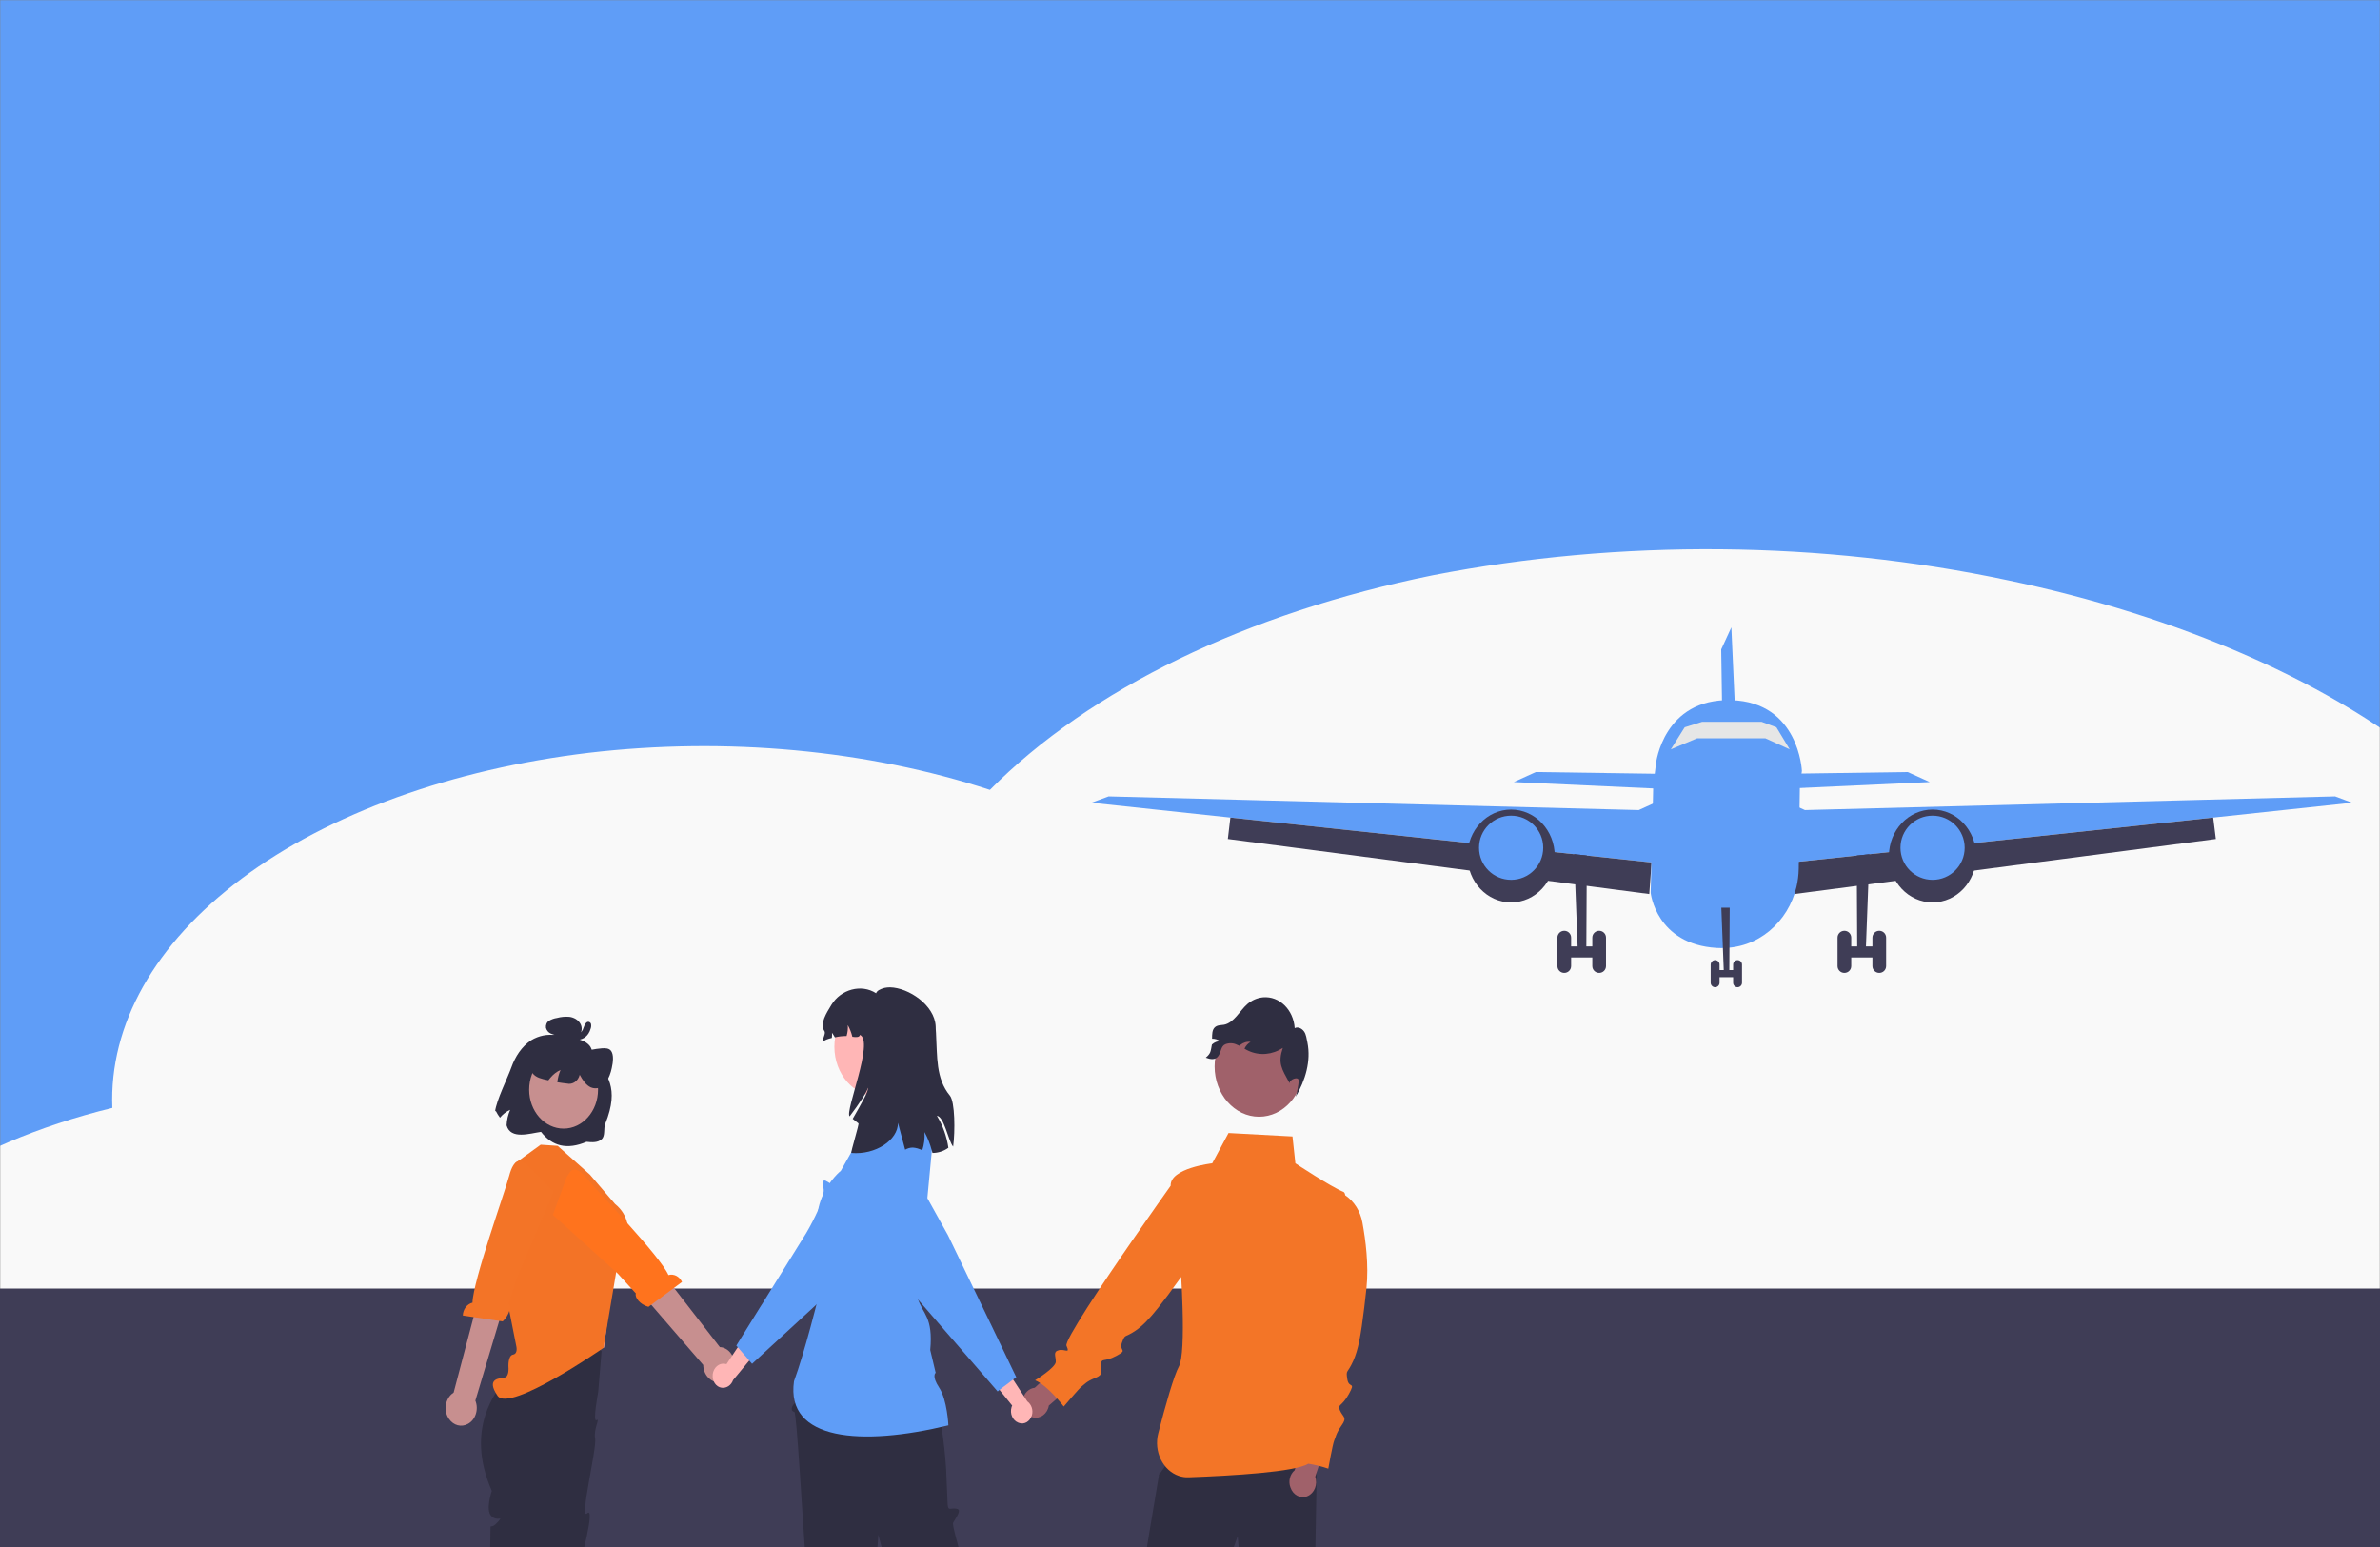 <svg width="1280" height="832" viewBox="0 0 1280 832" fill="none"
    xmlns="http://www.w3.org/2000/svg">
    <rect x="0" y="0" width="1280" height="832" fill="#808080" stroke="none"/>
    <g clip-path="url(#clip0_547_5587)">
        <mask id="mask0_547_5587" style="mask-type:luminance" maskUnits="userSpaceOnUse" x="0" y="0" width="1280" height="832">
            <path d="M1280 0H0V832H1280V0Z" fill="white"/>
        </mask>
        <g mask="url(#mask0_547_5587)">
            <path d="M1280 0H0V832H1280V0Z" fill="#5F9DF7"/>
            <mask id="mask1_547_5587" style="mask-type:luminance" maskUnits="userSpaceOnUse" x="-345" y="121" width="2074" height="916">
                <path d="M1729 121H-345V1037H1729V121Z" fill="white"/>
            </mask>
            <g mask="url(#mask1_547_5587)">
                <path d="M1512.21 749.034C1512.21 792.98 1482.88 835.162 1430.73 866.225C1378.58 897.288 1307.77 914.761 1234 914.761H166.183C79.668 914.761 -1.811 890.581 -54.253 849.811C-106.696 808.865 -124.473 755.74 -101.955 705.969C-79.437 656.198 -19.588 615.428 60.409 595.837C58.632 551.185 83.223 507.414 130.037 472.469C176.85 437.523 242.921 413.696 316.697 404.872C390.472 396.224 466.617 403.283 532.393 424.816C586.02 370.632 670.462 329.686 770.606 309.389C871.343 289.798 979.784 290.857 1079.63 312.036C1260.96 349.806 1422.43 456.055 1383.92 609.074C1463.62 639.784 1512.21 692.379 1512.21 749.034Z" fill="#F9F9F9"/>
            </g>
            <path d="M846.478 456.682L848.457 508.989H843.681V514.923H857.122V508.989H853.165L853.438 456.682H846.478Z" fill="#3F3D56"/>
            <path d="M841.293 500.601C843.34 500.601 844.977 502.238 844.977 504.284V519.56C844.977 521.606 843.34 523.243 841.293 523.243C839.246 523.243 837.608 521.606 837.608 519.56V504.284C837.608 502.238 839.246 500.601 841.293 500.601Z" fill="#3F3D56"/>
            <path d="M860.056 500.601C862.103 500.601 863.74 502.238 863.74 504.284V519.56C863.74 521.606 862.103 523.243 860.056 523.243C858.009 523.243 856.371 521.606 856.371 519.56V504.284C856.371 502.238 858.009 500.601 860.056 500.601Z" fill="#3F3D56"/>
            <path d="M890.213 424.083L814.137 420.605L826.009 415.217L892.67 416.172L890.213 424.083Z" fill="#5F9DF7"/>
            <path d="M587 431.721L596.211 428.311L881.344 435.676L893.147 430.289L888.235 463.842L661.712 439.7L587 431.721Z" fill="#5F9DF7"/>
            <path d="M660.347 451.226L661.712 439.7L888.235 463.842L887.007 480.824L660.347 451.226Z" fill="#3F3D56"/>
            <path d="M812.704 485.325C825.667 485.325 836.175 474.15 836.175 460.364C836.175 446.579 825.667 435.404 812.704 435.404C799.742 435.404 789.233 446.579 789.233 460.364C789.233 474.15 799.742 485.325 812.704 485.325Z" fill="#3F3D56"/>
            <path d="M812.704 473.185C822.238 473.185 829.967 465.461 829.967 455.931C829.967 446.402 822.238 438.677 812.704 438.677C803.171 438.677 795.442 446.402 795.442 455.931C795.442 465.461 803.171 473.185 812.704 473.185Z" fill="#5F9DF7"/>
            <path d="M1005.52 456.682L1003.54 508.989H1008.32V514.923H994.878V508.989H998.835L998.562 456.682H1005.52Z" fill="#3F3D56"/>
            <path d="M1010.71 500.601C1012.75 500.601 1014.39 502.238 1014.39 504.284V519.56C1014.39 521.606 1012.75 523.243 1010.71 523.243C1008.66 523.243 1007.02 521.606 1007.02 519.56V504.284C1007.02 502.238 1008.66 500.601 1010.71 500.601Z" fill="#3F3D56"/>
            <path d="M991.944 500.601C993.991 500.601 995.629 502.238 995.629 504.284V519.56C995.629 521.606 993.991 523.243 991.944 523.243C989.897 523.243 988.26 521.606 988.26 519.56V504.284C988.26 502.238 989.897 500.601 991.944 500.601Z" fill="#3F3D56"/>
            <path d="M961.787 424.083L1037.86 420.605L1025.99 415.217L959.33 416.172L961.787 424.083Z" fill="#5F9DF7"/>
            <path d="M934.563 413.444L931.151 337.403L925.693 349.27L926.716 415.899L934.563 413.444Z" fill="#5F9DF7"/>
            <path d="M1265 431.721L1255.86 428.311L970.725 435.676L958.853 430.289L963.765 463.842L1190.29 439.7L1265 431.721Z" fill="#5F9DF7"/>
            <path d="M1191.72 451.226L1190.29 439.7L963.765 463.842L964.993 480.824L1191.72 451.226Z" fill="#3F3D56"/>
            <path d="M1039.36 485.325C1052.33 485.325 1062.83 474.15 1062.83 460.364C1062.83 446.579 1052.33 435.404 1039.36 435.404C1026.4 435.404 1015.89 446.579 1015.89 460.364C1015.89 474.15 1026.4 485.325 1039.36 485.325Z" fill="#3F3D56"/>
            <path d="M1039.36 473.185C1048.9 473.185 1056.63 465.461 1056.63 455.931C1056.63 446.402 1048.9 438.677 1039.36 438.677C1029.83 438.677 1022.1 446.402 1022.1 455.931C1022.1 465.461 1029.83 473.185 1039.36 473.185Z" fill="#5F9DF7"/>
            <path d="M969.087 414.603L967.996 422.855L967.381 467.32C967.313 470.594 966.904 473.867 966.153 477.073C963.97 486.279 958.921 494.668 951.484 500.806C944.729 506.33 935.45 510.49 923.237 509.808C890.623 507.83 887.757 480.142 887.757 480.142L888.985 429.88L889.122 422.992L890.623 410.58C890.623 410.58 894.58 375.526 931.083 376.549C967.586 377.572 969.087 414.603 969.087 414.603Z" fill="#5F9DF7"/>
            <path d="M898.606 403.01L906.043 391.143L915.39 388.211H947.458L955.373 391.143L962.537 403.01L949.437 397.076H912.729L898.606 403.01Z" fill="#E6E6E6"/>
            <path d="M925.761 488.189L927.058 521.742H923.919V525.561H932.584V521.742H930.06L930.264 488.189H925.761Z" fill="#3F3D56"/>
            <path d="M922.418 516.355C923.714 516.355 924.806 517.446 924.806 518.742V528.562C924.806 529.858 923.714 530.949 922.418 530.949C921.122 530.949 920.03 529.858 920.03 528.562V518.742C920.098 517.446 921.122 516.355 922.418 516.355Z" fill="#3F3D56"/>
            <path d="M934.495 516.355C935.791 516.355 936.883 517.446 936.883 518.742V528.562C936.883 529.858 935.791 530.949 934.495 530.949C933.198 530.949 932.107 529.858 932.107 528.562V518.742C932.107 517.446 933.198 516.355 934.495 516.355Z" fill="#3F3D56"/>
        </g>
        <rect y="693" width="1280" height="139" fill="#3F3D56"/>
        <path d="M710.176 780.379L630.971 782.338L623.123 793.472C623.123 793.472 623.762 789.555 623.215 793.884C622.666 798.214 607.337 883.781 610.257 886.668C613.177 889.554 604.781 909.347 604.143 910.585C603.503 911.822 596.934 971.511 604.143 976.357L606.88 997.181H619.564C619.564 997.181 632.249 980.584 629.693 977.595C627.138 974.605 634.438 964.605 634.712 959.243C634.986 953.883 637.632 929.554 635.624 925.74C633.617 921.924 630.788 907.183 635.99 901.512C641.191 895.842 665.646 826.152 665.646 826.152C665.646 826.152 672.764 907.801 672.764 914.192C672.764 922.543 677.6 918.42 677.6 925.74C677.6 927.182 693.386 965.224 703.971 977.078L725.871 996.15L736 987.595V975.223C736 975.223 726.602 952.234 723.316 948.523C720.031 944.81 707.896 933.471 707.896 928.316C707.896 923.161 702.237 921.307 706.07 914.502C709.902 907.698 708.625 904.708 707.256 901.719C705.888 898.729 708.443 777.595 708.443 777.595L710.176 780.379Z" fill="#2F2E41"/>
        <path d="M677.143 600.587C690.347 600.587 701.051 588.494 701.051 573.578C701.051 558.66 690.347 546.567 677.143 546.567C663.94 546.567 653.235 558.66 653.235 573.578C653.235 588.494 663.94 600.587 677.143 600.587Z" fill="#A0616A"/>
        <path d="M696.306 790.688L703.058 767.802L715.195 770.275L707.347 794.194C708.808 798.317 706.892 803.06 703.241 804.606C699.591 806.255 695.394 804.09 694.024 799.966C692.748 796.667 693.752 792.853 696.306 790.688Z" fill="#A0616A"/>
        <path d="M556.51 746.358L573.026 730.998L582.06 740.483L564.084 755.946C563.354 760.379 559.522 763.162 555.689 762.338C551.856 761.513 549.301 757.183 550.031 752.854C550.67 749.348 553.316 746.668 556.51 746.358Z" fill="#A0616A"/>
        <path d="M648.49 568.834C651.046 569.763 653.601 570.279 655.243 567.907C656.886 565.536 656.521 562.752 658.985 561.618C661.084 560.794 663.364 560.896 665.372 561.928C665.737 562.03 666.103 562.237 666.467 562.444C666.65 562.237 666.832 562.03 667.107 561.928C668.657 560.691 670.665 560.072 672.581 560.381C671.212 561.103 670.026 562.444 669.296 563.99C670.026 564.402 670.665 564.814 671.394 565.124C677.417 567.907 684.261 567.288 689.919 563.578C687.181 571.825 689.28 574.711 693.386 582.236L693.569 582.648C693.203 580.69 698.496 578.422 698.496 581.309C698.222 584.196 697.675 587.081 696.854 589.865C702.055 580.999 705.157 570.691 703.15 560.691C702.694 558.629 702.511 556.361 701.325 554.712C700.138 553.062 697.949 552.03 696.306 552.959C695.668 543.061 688.093 535.64 679.333 536.36C676.231 536.67 673.219 537.908 670.756 540.072C668.657 541.927 667.015 544.299 665.099 546.463C663.182 548.628 660.993 550.588 658.345 551.103C656.703 551.412 654.787 551.206 653.418 552.444C651.867 553.783 651.867 556.258 651.867 558.629C653.418 558.629 654.879 559.041 656.156 559.969C654.604 559.969 653.054 560.587 651.867 561.721C651.867 561.721 651.776 561.721 651.776 561.825C651.046 565.639 651.229 566.463 648.49 568.834Z" fill="#2F2E41"/>
        <path d="M732.716 657.494C731.621 651.412 728.244 646.05 723.499 642.854C723.316 641.824 723.042 641.205 722.495 641C715.652 638.216 696.672 625.638 696.672 625.638L695.12 611.206L660.718 609.349L651.959 625.638C651.959 625.638 629.146 628.215 629.602 637.699C624.127 645.433 599.49 680.174 584.797 703.164C577.771 714.194 572.935 722.441 573.574 723.782C575.672 728.422 572.752 725.328 569.468 726.153C566.183 726.977 567.825 729.142 567.825 732.339C567.825 735.534 556.693 742.339 556.693 742.339C563.537 745.122 572.114 756.461 572.114 756.461C572.114 756.461 580.418 746.565 581.877 745.534C583.338 744.504 584.25 742.958 588.995 741.101C593.74 739.245 591.732 737.803 592.098 733.885C592.463 729.968 593.557 732.854 600.311 729.245C607.063 725.638 601.587 726.977 603.413 722.029C605.238 717.081 604.69 719.761 610.713 715.638C614.364 713.163 617.922 709.554 622.941 703.267C626.226 699.143 630.241 693.782 635.169 686.875L635.26 686.771C635.624 692.442 635.807 698.009 635.99 703.37C636.445 718.524 635.99 731.307 634.074 734.812C631.336 739.761 626.682 756.256 622.941 770.792C620.386 780.585 625.404 790.894 634.074 793.781C635.716 794.296 637.449 794.606 639.275 794.503C662.635 793.677 696.946 791.616 703.607 787.183C707.256 787.802 710.816 788.627 714.374 789.863C714.374 789.863 716.747 776.565 717.568 774.71C718.389 772.957 718.389 771.101 721.492 766.668C724.686 762.235 722.313 762.235 720.671 758.626C719.119 755.019 721.492 756.875 725.415 749.761C729.339 742.648 725.415 747.08 724.594 741.72C723.773 736.358 724.594 739.04 727.788 731.926C730.434 726.05 731.894 718.318 733.72 703.164C734.084 700.07 734.449 696.566 734.905 692.752C736.183 680.277 734.449 666.875 732.716 657.494Z" fill="#F37527"/>
        <path d="M323.546 726.669L321.722 748.626C321.722 748.626 318.619 765.122 320.809 763.781C322.998 762.442 319.074 768.524 320.078 773.677C321.082 778.832 311.41 817.904 315.79 813.884C320.17 809.864 313.235 837.801 308.855 851.513C307.486 855.739 306.117 860.068 304.749 864.399C304.475 865.223 304.201 866.151 303.928 866.976C302.102 872.543 300.368 878.007 298.635 883.162C298.361 883.884 298.178 884.604 297.905 885.327C292.247 902.234 287.319 915.429 285.403 917.698C284.399 918.832 268.339 931.923 252.097 945.12C235.124 958.934 217.969 972.748 217.969 972.748L202 953.779C202 953.779 202.365 953.676 203.095 953.367C204.464 952.955 206.927 952.13 210.122 950.996C223.626 946.46 206.472 939.553 218.699 934.502C222.167 933.058 224.448 932.027 224.995 931.408C228.007 928.109 232.113 920.069 234.029 923.368C235.945 926.667 244.705 901.821 247.17 899.347C248.538 898.006 252.918 891.821 256.751 886.357C260.036 881.616 262.773 877.491 262.773 877.491C262.773 877.491 262.865 875.223 262.865 871.718C262.956 866.461 263.139 858.317 263.32 850.172C263.412 847.08 263.412 843.986 263.503 841.1C263.503 838.833 263.594 836.667 263.594 834.709C263.686 828.73 263.777 824.09 263.777 822.956C263.777 819.245 263.777 822.131 266.423 819.864C266.788 819.554 267.154 819.142 267.518 818.73C268.066 818.215 268.613 817.596 269.07 816.874C269.253 816.462 268.066 817.08 266.514 816.667C265.693 816.462 264.872 816.048 264.234 815.328C260.948 812.029 264.507 801.822 264.507 801.822C257.116 785.018 257.663 771.307 261.131 760.689C263.686 753.059 267.883 746.256 273.176 740.791C275.184 738.626 277.373 736.668 279.746 734.916L279.929 733.575L282.483 718.215C283.852 717.389 285.22 716.669 286.59 716.05C291.062 714.194 295.806 713.678 300.551 714.504C305.204 715.225 309.676 716.874 313.874 719.349C317.432 721.513 320.627 723.885 323.546 726.669Z" fill="#2F2E41"/>
        <path d="M278.013 689.554L279.746 707.493L278.742 730.998L324.824 724.812L329.112 689.554L323.638 689.658L278.013 689.554Z" fill="#FFB6B6"/>
        <path d="M317.25 631.721L299.913 616.257L290.787 615.638L277.282 625.432L273.997 644.504L266.15 665.948L277.647 723.885C277.647 723.885 278.742 728.008 275.914 728.523C273.085 729.04 273.449 735.123 273.449 735.123C273.449 735.123 273.997 740.483 271.26 740.895C268.522 741.308 261.223 741.41 267.609 750.689C273.997 759.967 324.55 724.916 324.55 724.916L331.851 681.411C331.851 681.411 346.085 659.865 330.756 647.494L317.25 631.721Z" fill="#F37326"/>
        <path d="M241.511 763.162C238.591 759.141 239.231 753.163 242.789 749.864C243.155 749.555 243.61 749.245 243.976 748.936L265.785 666.256L279.38 673.988L255.655 753.266C257.572 758.007 255.747 763.678 251.549 765.843C248.082 767.699 243.976 766.668 241.511 763.162Z" fill="#C78F8F"/>
        <path d="M280.384 624.608C280.384 624.608 276.461 622.236 273.815 632.443C271.716 640.586 254.378 688.834 254.105 700.587C251.185 701.307 248.995 704.194 248.903 707.493L270.347 710.689C274.089 707.081 275.093 702.338 273.632 700.895L278.285 686.566L297.722 640.896L283.304 626.257L280.384 624.608Z" fill="#F37427"/>
        <path d="M394.813 736.05C395.817 730.998 393.08 725.947 388.609 724.709C388.152 724.607 387.605 724.504 387.148 724.504L337.051 659.865L326.466 674.195L378.206 734.092C378.297 739.349 382.129 743.473 386.691 743.473C390.616 743.369 393.992 740.276 394.813 736.05Z" fill="#C78F8F"/>
        <path d="M306.756 630.071C306.756 630.071 309.402 626.05 315.699 633.885C320.718 640.174 354.845 675.225 359.499 685.74C362.419 684.916 365.431 686.462 366.799 689.453L348.732 702.853C343.986 701.514 341.249 697.596 341.978 695.637L332.306 685.018L297.357 653.369L304.749 633.061L306.756 630.071Z" fill="#FF731D"/>
        <path d="M547.659 765.122C544.648 763.988 543.004 760.275 544.008 756.875C544.1 756.565 544.191 756.256 544.374 755.946L530.595 738.936L535.797 728.008L552.495 753.678C554.776 755.327 555.779 758.421 554.958 761.204C553.954 764.503 550.852 766.359 547.932 765.225C547.75 765.225 547.659 765.122 547.659 765.122Z" fill="#FFB6B6"/>
        <path d="M459.054 635.638C458.597 638.009 458.506 640.483 458.872 642.958C458.963 643.68 459.054 644.298 459.237 645.019C459.875 647.494 460.422 649.865 460.97 651.927C461.335 653.267 461.609 654.402 461.974 655.534C463.89 662.133 465.35 665.844 466.353 666.668C466.902 667.082 467.357 667.39 467.906 667.7C470.46 669.452 472.285 670.689 471.008 673.988C470.825 674.401 470.643 674.917 470.369 675.329C470.004 676.051 469.548 676.669 469.001 677.39C468.727 677.803 468.452 678.112 468.27 678.524C467.997 679.039 467.814 679.453 467.997 679.865C468.18 680.38 468.818 680.587 470.004 680.689C470.187 680.689 470.46 680.689 470.643 680.689C470.734 680.689 470.825 680.689 470.917 680.689C471.1 680.689 471.281 680.689 471.464 680.689C473.016 680.689 474.932 681.514 477.031 682.957C483.235 687.081 490.627 695.328 490.718 695.432L536.526 748.318L537.439 747.596L539.537 745.946L540.267 745.431L541.088 744.812L544.739 742.029L546.564 740.689L534.793 716.153L533.515 713.472L532.42 711.205L509.881 664.401L500.939 648.318L498.931 644.71L490.444 629.452C485.425 620.381 474.749 617.598 466.719 623.37C466.628 623.473 466.445 623.577 466.353 623.68C462.613 626.36 460.058 630.69 459.054 635.638Z" fill="#5F9DF7"/>
        <path d="M445.184 690.689L429.215 743.266L428.667 747.494C424.652 751.823 429.671 753.266 427.846 754.4C426.021 755.534 424.652 758.73 427.208 759.348C429.762 759.967 438.066 964.913 448.925 972.852C459.784 980.79 466.445 986.563 464.437 974.913C463.616 970.172 464.803 945.017 466.445 916.667C466.628 913.472 469.548 910.069 466.993 906.872C464.437 903.677 467.266 901.719 467.449 899.141C469.73 862.028 472.376 825.431 472.376 825.431C472.376 825.431 489.349 891.306 493.729 886.152C498.109 880.997 496.375 893.574 497.745 897.388C498.84 900.482 494.094 906.667 501.12 906.771C508.146 906.872 524.755 970.894 526.397 970.79C529.683 970.687 539.081 971.099 544.648 969.76C547.385 969.141 535.248 920.688 525.028 878.832C524.207 875.534 519.828 875.43 522.656 868.936C525.485 862.44 511.341 820.791 512.618 818.935C515.812 813.782 517.089 811.616 513.896 811.307C510.702 810.998 509.79 812.956 509.607 808.008C509.424 803.06 508.877 790.792 508.877 790.792C508.877 790.792 506.596 742.442 490.444 715.638L489.076 699.761L445.184 690.689Z" fill="#2F2E41"/>
        <path d="M485.242 590.38L463.982 593.782L462.704 611.102L452.211 629.659C452.211 629.659 428.941 648.216 445.184 677.39C438.979 702.544 432.865 726.772 427.025 742.854C422.462 774.811 463.342 777.905 510.063 766.564C510.063 766.564 509.424 752.854 505.135 746.358C500.847 739.864 503.219 738.318 503.219 738.318L500.299 726.05C501.942 708.318 496.284 706.669 493.638 698.524L501.668 613.473L485.242 590.38Z" fill="#5F9DF7"/>
        <path d="M383.316 739.04C383.771 735.534 386.691 732.957 389.794 733.473C390.068 733.473 390.434 733.575 390.706 733.678L403.026 715.224L413.52 718.937L394.266 742.235C393.262 745.019 390.798 746.668 388.152 746.359C385.049 745.946 382.95 742.75 383.316 739.245C383.316 739.142 383.316 739.04 383.316 739.04Z" fill="#FFB6B6"/>
        <path d="M492.543 623.989C492.269 623.577 491.905 623.165 491.539 622.752C486.612 616.979 479.038 615.227 472.559 618.422C472.285 618.525 471.921 618.732 471.646 618.937C460.696 625.02 454.856 629.041 454.127 630.897C453.853 631.515 453.67 632.134 453.487 632.751C453.305 633.37 453.123 633.885 452.94 634.402C452.119 636.567 451.116 638.01 448.651 637.391C447.83 637.186 447.009 636.772 446.279 636.36C445.914 636.154 445.64 635.948 445.366 635.742C444.272 635.123 443.541 634.608 442.994 635.02C442.537 635.433 442.446 636.464 442.903 639.04C443.085 640.071 442.994 641.103 442.811 642.134C442.173 645.123 441.261 648.01 439.983 650.793C438.066 655.021 435.968 659.143 433.595 663.164L411.877 698.112L410.418 700.484L408.774 703.06L395.999 723.679L396.729 724.504L399.923 728.215L400.653 729.04L401.292 729.761L402.934 731.72L404.486 733.473L439.07 701.618L442.903 698.009L449.838 691.618L463.982 678.628L490.81 650.586C494.185 647.082 496.193 642.031 496.284 636.772C496.284 636.567 496.284 636.464 496.284 636.257C496.467 631.824 495.097 627.495 492.543 623.989Z" fill="#5F9DF7"/>
        <path d="M472.468 589.761C485.571 589.761 496.193 577.762 496.193 562.959C496.193 548.155 485.571 536.155 472.468 536.155C459.364 536.155 448.743 548.155 448.743 562.959C448.743 577.762 459.364 589.761 472.468 589.761Z" fill="#FFB6B6"/>
        <path d="M503.859 600.072C507.051 605.227 509.15 611.102 510.063 617.288C507.508 619.144 504.497 620.071 501.486 620.071C501.394 619.659 501.303 619.144 501.12 618.732C500.208 615.226 498.931 611.928 497.196 608.834C497.47 612.133 497.015 615.535 496.011 618.628C494.368 617.803 492.634 617.288 490.901 617.184C489.44 617.184 488.072 617.598 486.794 618.318C485.334 612.751 483.966 607.598 482.962 603.886C482.962 613.165 470.917 621.205 457.868 620.071C457.411 619.763 462.157 604.504 461.7 604.196C460.696 603.37 459.601 602.546 458.597 601.721C462.887 594.196 467.54 586.258 466.719 585.02C466.81 586.463 462.066 593.681 456.955 600.38C454.218 598.01 470.369 559.66 462.43 556.567C462.338 557.907 460.514 557.907 458.415 557.597C457.868 555.329 457.047 553.268 455.952 551.31C456.134 553.268 455.86 555.329 455.312 557.185C453.214 557.185 451.116 557.392 449.017 557.907C448.56 557.082 448.013 556.258 447.465 555.433C447.556 556.36 447.465 557.289 447.373 558.216C445.276 558.731 443.541 559.35 443.268 559.865C441.625 559.143 444.453 556.051 443.358 554.505C440.712 550.484 444.636 544.609 447.1 540.484C452.211 532.031 463.251 529.042 471.19 534.195C471.555 532.856 473.38 531.927 475.662 531.309C476.665 531.103 477.669 531 478.673 531C488.711 531.207 502.672 540.588 503.219 551.927C503.219 553.061 503.31 554.299 503.402 555.639C504.131 568.319 503.219 579.968 510.885 589.246C513.622 592.648 513.714 608.525 512.618 616.669C509.881 613.37 507.874 600.587 503.859 600.072Z" fill="#2F2E41"/>
        <path d="M275.001 574.093C272.902 579.969 267.062 591.515 266.241 597.804L266.606 597.392C267.245 598.731 268.066 599.968 268.887 601.102C270.438 599.248 272.263 597.804 274.362 596.876C273.266 599.453 272.537 602.34 272.445 605.227C274.636 613.062 284.948 609.556 290.97 608.731C296.993 616.464 304.932 618.525 315.425 614.092C318.345 614.401 321.63 614.608 323.638 612.648C325.645 610.69 324.459 607.081 325.554 604.298C333.401 584.814 326.192 577.804 319.988 568.938C318.619 566.979 318.619 564.093 316.977 562.237C314.695 559.66 311.227 558.835 307.943 558.216C309.676 558.32 311.318 557.392 312.231 555.845C313.052 554.195 313.052 552.237 312.139 550.588C310.954 548.423 308.581 547.186 306.3 546.877C304.019 546.67 301.738 546.877 299.456 547.494C297.997 547.701 296.627 548.216 295.349 548.938C294.073 549.661 293.433 551.207 293.616 552.753C293.982 554.195 294.985 555.329 296.17 555.845C297.084 556.258 298.088 556.567 299.092 556.774C294.437 556.051 289.784 556.979 285.677 559.454C280.567 562.856 277.1 568.216 275.001 574.093Z" fill="#2F2E41"/>
        <path d="M303.106 606.979C313.337 606.979 321.63 597.609 321.63 586.051C321.63 574.493 313.337 565.124 303.106 565.124C292.876 565.124 284.582 574.493 284.582 586.051C284.582 597.609 292.876 606.979 303.106 606.979Z" fill="#C78F8F"/>
        <path d="M285.22 574.814C286.315 578.526 289.327 579.66 292.155 580.381C293.069 580.587 293.981 580.794 294.894 580.999C295.258 580.484 295.624 580.072 295.989 579.66C297.54 577.804 299.365 576.361 301.463 575.432C300.551 577.495 300.004 579.762 299.73 582.03C301.463 582.34 303.197 582.545 304.932 582.752C307.943 583.474 310.954 581.411 311.775 578.011C313.326 580.896 315.242 583.68 317.798 584.814C320.809 586.051 324.185 584.917 326.01 582.03C327.47 579.762 328.474 577.082 329.021 574.402C329.752 571.206 330.116 567.392 328.748 565.329C327.653 563.68 325.645 563.68 323.821 563.783C319.805 564.093 315.882 564.917 312.048 566.155L311.684 566.979C312.322 562.444 310.954 558.113 308.216 556.67C306.391 555.64 304.292 555.845 302.193 556.052C299.456 556.155 296.81 556.774 294.254 557.804C291.334 559.042 288.871 561.31 287.138 564.299C285.22 567.289 284.308 571.618 285.22 574.814Z" fill="#2F2E41"/>
        <path d="M311.684 555.226C311.501 555.124 311.958 555.226 311.775 555.226C311.867 555.226 311.958 555.226 312.048 555.226C312.048 555.226 312.231 555.124 312.139 555.226C312.414 555.124 312.688 554.917 312.87 554.711C313.326 554.092 313.691 553.371 313.874 552.649C314.147 551.722 314.604 550.793 315.242 550.073C315.882 549.35 316.886 549.35 317.524 550.073C317.615 550.174 317.707 550.381 317.798 550.484C318.071 551.412 317.981 552.443 317.615 553.371C317.341 554.299 316.977 555.124 316.429 555.948C315.608 557.186 314.421 558.216 313.052 558.732C311.501 559.35 309.859 559.454 308.307 558.835C307.76 558.525 307.395 557.804 307.669 557.082C307.76 556.774 307.943 556.567 308.216 556.36L310.863 555.124C311.41 554.814 312.139 555.124 312.414 555.741C312.688 556.36 312.414 557.186 311.867 557.494L309.22 558.732L309.128 556.36C309.494 556.463 309.768 556.567 310.132 556.567C310.497 556.567 310.863 556.567 311.227 556.463C311.593 556.463 311.867 556.36 312.231 556.155C312.414 556.051 312.688 555.948 312.87 555.845C312.962 555.845 313.052 555.741 313.052 555.741C313.052 555.741 313.326 555.536 313.235 555.64C313.6 555.433 313.874 555.124 314.147 554.814C314.238 554.711 314.33 554.609 314.421 554.505C314.604 554.299 314.695 554.092 314.878 553.887C315.151 553.371 315.334 552.856 315.516 552.341C315.608 552.134 315.608 551.927 315.699 551.619C315.699 551.515 315.699 551.412 315.79 551.207C315.882 550.896 315.79 551.412 315.882 551.515L316.337 551.927C316.52 552.031 316.703 551.927 316.886 551.825C316.886 551.722 316.977 551.722 316.886 551.825C316.794 551.927 316.703 552.134 316.611 552.237C316.429 552.649 316.246 552.958 316.155 553.371C315.882 554.195 315.516 554.917 315.059 555.64C314.147 557.186 312.596 557.804 311.046 557.392C310.497 557.082 310.132 556.36 310.406 555.741C310.406 555.329 311.046 555.021 311.684 555.226Z" fill="#2F2E41"/>
    </g>
    <defs>
        <clipPath id="clip0_547_5587">
            <rect width="1280" height="832" fill="white"/>
        </clipPath>
    </defs>
</svg>
